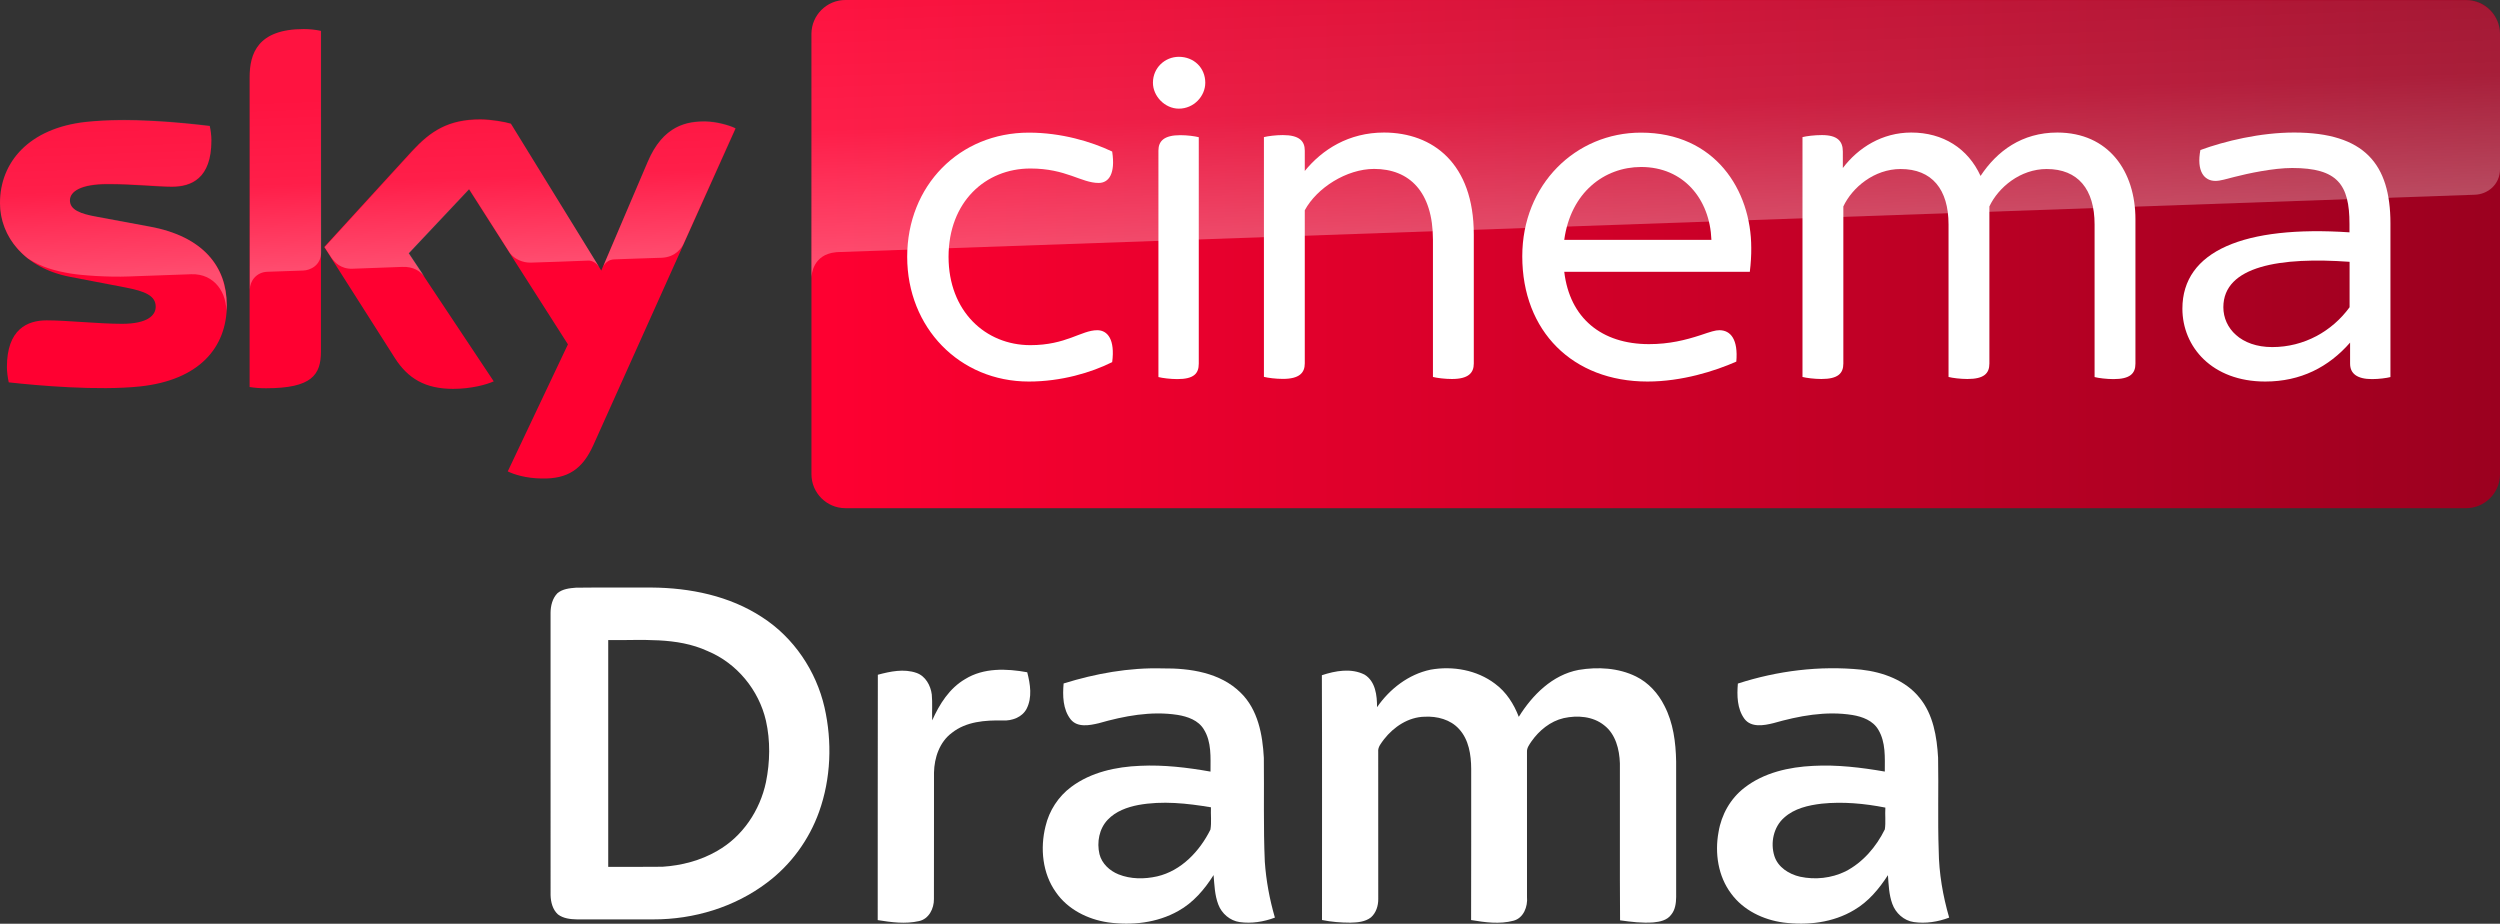 <svg enable-background="new 0 0 3690.3 500" version="1.1" viewBox="0 0 2459.8 908.88" xml:space="preserve" xmlns="http://www.w3.org/2000/svg">
<rect x="0" y="0" width="2459.8" height="908.88" fill="#333333" stroke="none"/>
<g transform="translate(-.039 -.04)">
	
		
		
		
		
		
		
		
		
	
	<g transform="translate(-15.061,-164.86)">
		<path d="m238.3 464.7c0 43-28 74.2-85.2 80.4-41.2 4.4-101-0.8-129.4-4-1-4.6-1.8-10.4-1.8-15 0-37.4 20.2-46 39.2-46 19.8 0 51 3.4 74 3.4 25.6 0 33.2-8.6 33.2-16.8 0-10.8-10.2-15.2-30-19l-54.2-10.4c-45-8.6-69-39.6-69-72.6 0-40 28.4-73.6 84.4-79.8 42.2-4.6 93.8 0.6 122 4 1 4.8 1.6 9.4 1.6 14.4 0 37.4-19.8 45.4-38.8 45.4-14.6 0-37.2-2.6-63.2-2.6-26.4 0-37.2 7.2-37.2 16 0 9.4 10.4 13.2 26.8 16.2l51.6 9.6c53.2 9.6 76 39.8 76 76.8m92.6 46c0 23-9 36.2-54 36.2-6 0-11.2-0.4-16.2-1.2v-304.8c0-23.2 7.8-47.4 53.2-47.4 5.8 0 11.6 0.6 17 1.8zm183.8 118c6 3 18 6.8 33.2 7 26.2 0.6 40.4-9.4 51-32.8l140-311.6c-5.8-3-18.6-6.6-29-6.8-18-0.4-42.2 3.2-57.6 40l-45.6 106.6-89-144.6c-5.8-1.8-19.8-4.2-30-4.2-31.6 0-49 11.6-67.2 31.2l-86.4 94.4 69.6 109.4c12.8 20 29.8 30.2 57.2 30.2 18 0 33-4.2 40-7.4l-83.8-126 59.4-63 97.4 152.6z" fill="#ff0031"/>
		
			<linearGradient id="b" x1="48.487" x2="270" y1="-677.75" y2="-677.75" gradientTransform="matrix(7.5,0,0,7.5,449.8,5498.1)" gradientUnits="userSpaceOnUse">
			<stop stop-color="#FF0031" offset="0"/>
			<stop stop-color="#9B001F" offset="1"/>
		</linearGradient>
		<path d="m2441.7 164.9h-1594.8c-18.4 0-33.4 15-33.4 33.4v433.2c0 18.4 15 33.4 33.4 33.4h1594.6c18.4 0 33.4-15 33.4-33.4v-433.4c-0.2-18.4-14.8-33.2-33.2-33.2" fill="url(#b)"/>
		
			<linearGradient id="c" x1="27.859" x2="32.301" y1="-1298.5" y2="-1298.5" gradientTransform="matrix(-1.316,-37.678,37.678,-1.316,49342,-231.2)" gradientUnits="userSpaceOnUse">
			<stop stop-color="#fff" offset="0"/>
			<stop stop-color="#fff" stop-opacity=".4" offset=".5"/>
			<stop stop-color="#fff" stop-opacity=".25" offset="1"/>
		</linearGradient>
		<path d="m260.9 240.9v209c0-8.4 6.4-17.2 17.2-17.6 7.6-0.2 28.8-1 35.2-1.2 7-0.2 17.6-5 17.8-17.8v-218c-5.4-1.2-11.2-1.8-17-1.8-45.4 0.2-53.2 24.2-53.2 47.4m160 72.8-86.4 94.4 7 10.8c3 4 8.8 10.8 20.4 10.4 4.2-0.2 45.8-1.6 49.2-1.8 10.8-0.4 17.6 4.2 21.8 9.8l-15.4-23.2 59.4-63 39.8 62.6c7.2 9.4 18 9.6 20.4 9.6 2 0 54.4-1.8 56.6-2 3.6-0.2 7.8 1.8 11 6.4l-86.6-140.8c-5.8-1.8-19.8-4.2-30-4.2-31.6-0.2-49 11.2-67.2 31m-321.4-29c-56 6.2-84.4 39.6-84.4 79.8 0 20.6 9.4 40.4 27.4 54.6 13.6 9 27.6 12.4 41.4 14.8 11.4 2 38 3.8 57.8 3 6.2-0.2 51.8-1.8 61.6-2.2 23.2-0.8 35.6 19 34.4 38.8v-1c0.2-2.6 0.4-5.2 0.4-7.8 0-37-22.8-67.2-75.8-77l-51.6-9.6c-16.6-2.8-26.8-6.8-26.8-16.2 0-8.8 11-16.2 37.2-16.2 26 0 48.6 2.6 63.2 2.6 19 0 38.8-8 38.8-45.4 0-5-0.6-9.6-1.6-14.4-20.2-2.4-52.6-5.8-84.8-5.8-12.6 0.2-25.2 0.8-37.2 2m552.6 39.8-44.2 104.2c0-0.2 2.8-8.2 11.4-8.6 0 0 43.6-1.6 46.8-1.6 14.2-0.6 19.8-10.2 21.4-13.4l51.2-114.2c-5.8-3-18.6-6.6-29-6.8h-2.2c-17.8 0.2-40.6 5-55.4 40.4" enable-background="new    " fill="url(#c)" opacity=".3"/>
		
			<linearGradient id="a" x1="45.702" x2="50.145" y1="-1282.4" y2="-1282.4" gradientTransform="matrix(-1.956,-56.026,56.026,-1.956,73584,443.87)" gradientUnits="userSpaceOnUse">
			<stop stop-color="#fff" offset="0"/>
			<stop stop-color="#fff" stop-opacity=".4" offset=".5"/>
			<stop stop-color="#fff" stop-opacity=".25" offset="1"/>
		</linearGradient>
		<path d="m846.9 164.9c-18.4 0-33.4 15-33.4 33.4v240.6-0.2c0-3.6 1.4-23.4 24-25.6 0 0 1.2-0.2 3.2-0.2 98.6-3.4 1609.4-56.4 1609.4-56.4 12.6-0.4 24.8-9.8 24.8-25.4v-132.6c0-18.4-15-33.4-33.4-33.4z" enable-background="new    " fill="url(#a)" opacity=".3" Googl="true"/>
		<g fill="#fff">
			<path d="m907.7 417.6c0-70.2 51.5-122.2 119.7-122.2 31.9 0 61.4 8.8 82 18.6 3.4 22.1-3.5 30.9-13.3 30.9-17.2 0-31.9-14.2-67.2-14.2-44.2 0-80.5 32.9-80.5 86.9 0 53.5 36.3 86.9 80.5 86.9 35.3 0 50.1-14.7 65.8-14.7 10.3 0 17.6 9.3 14.7 31.4-20.6 10.3-50.1 19.1-82 19.1-68.2 0-119.7-53-119.7-122.7"/>
			<path d="m2116.2 380.8v141.9c0 9.8-5.4 15.2-21.6 15.2-6.9 0-14.7-1-18.6-2v-150.2c0-34.4-16.2-54.5-47.1-54.5-26 0-47.6 18.1-56.4 36.8v154.6c0 9.8-5.4 15.2-21.6 15.2-6.9 0-14.7-1-18.6-2v-150.1c0-34.4-16.2-54.5-47.1-54.5-26 0-47.6 18.1-56.4 36.8v154.6c0 9.8-5.4 15.2-21.6 15.2-6.8 0-14.7-1-18.6-2v-236c3.9-1 11.8-2 19.1-2 15.2 0 20.6 5.9 20.6 16.2v16.2c15.2-20.1 38.8-34.9 67.3-34.9 31.4 0 55.9 15.7 68.2 42.7 16.2-24.5 40.7-42.7 75.6-42.7 50.3 0.1 76.8 37.9 76.8 85.5"/>
			<path d="m1736.8 432.3h-182.6c5.4 45.7 36.8 71.2 83.4 71.2 20.1 0 35.8-4 50.6-8.8 10.3-3.5 14.7-4.9 18.6-4.9 11.3 0 18.6 9.3 16.7 30.9-21.1 9.3-53.5 19.6-87.4 19.6-73.6 0-123.2-49.5-123.2-123.2 0-70.7 52.6-121.7 116.8-121.7 72.7 0 108.5 56.4 108.5 113.4 0.1 6.9-0.4 15.2-1.4 23.5m-182.6-31.4h144.8c-1.5-40.2-27.5-71.7-69.2-71.7-36.3 0.1-69.2 25.1-75.6 71.7"/>
			<path d="m1465.2 395.5v127.1c0 9.3-5.4 15.2-21.6 15.2-6.8 0-14.7-1-18.6-2v-135c0-47.1-23.1-69.7-57.9-69.7-27 0-56.4 18.7-68.2 40.7v150.7c0 9.3-5.4 15.2-21.6 15.2-6.9 0-14.7-1-18.6-2v-235.9c3.9-1 11.8-2 18.6-2 16.2 0 21.6 5.9 21.6 15.2v20.1c17.2-21.1 43.2-37.8 78-37.8 48.1 0.1 88.3 30.5 88.3 100.2"/>
			<path d="m2367.1 384.7v151.2c-3.9 1-11.3 2-18.1 2-14.7 0-21.6-5.4-21.6-15.2v-20.7c-21.1 24.1-48.6 38.3-83.5 38.3-52.5 0-81.5-34.3-81.5-71.7 0-56.9 60.9-82 164.4-75.1v-8.3c0-38.8-11.8-55-56.4-55-18.6 0-43.7 5.4-56.9 8.8-7.9 2-13.8 3.9-18.6 3.9-11.3 0-18.7-9.8-14.8-30.4 24.1-8.8 58.9-17.2 92.3-17.2 69.2 0.1 94.7 31 94.7 89.4m-40.2 82.5v-44.7c-67.7-4.9-124.2 3.9-124.2 44.7 0 20.6 17.2 39.2 48.1 39.2 31.4 0 58.9-15.6 76.1-39.2"/>
			<path d="m1149.5 246.3c0-14.7 11.8-25.5 25.5-25.5 14.8 0 26 10.8 26 25.5 0 13.3-11.3 25.5-26 25.5-13.7 0-25.5-12.2-25.5-25.5m5.4 289.6v-222.8c0-9.3 5.4-15.2 21.6-15.2 6.9 0 14.2 1 18.1 2v222.8c0 9.8-4.9 15.2-21.1 15.2-6.8 0-14.6-1-18.6-2"/>
		</g>
	</g>
</g>
<g transform="matrix(1.829 0 0 1.829 498.29 560.74)" fill="#fff"><path d="m37.38 9.57c13.55-0.18 27.11-0.01 40.67-0.08 20.72 0.14 42.01 4.46 59.53 15.98 17.01 10.95 29.04 28.88 33.54 48.53 4.18 18.48 3.47 38.22-2.92 56.12-5.38 15.06-15.18 28.52-27.99 38.11-17.44 13.22-39.41 19.83-61.2 19.78-13.67-0.02-27.34-0.01-41.01 0-3.54-0.07-7.37-0.46-10.28-2.68-2.87-2.58-3.88-6.65-3.97-10.38 0-50.63 0-101.27-0.01-151.91 0.04-3.76 1.01-7.77 3.72-10.52 2.75-2.3 6.49-2.68 9.92-2.95m17.38 28.19c-0.01 40.66-0.02 81.33 0 121.99 9.75-0.04 19.5 0.08 29.24-0.06 10.2-0.67 20.41-3.31 29.28-8.47 13.73-7.69 23.13-21.82 26.34-37.07 2.19-10.84 2.41-22.22-0.02-33.04-3.81-16.47-15.62-30.9-31.29-37.41-16.78-7.76-35.63-5.7-53.55-5.94z"/><path d="m299.74 61.09c17.2-5.34 35.19-8.61 53.25-8.1 14.75-0.16 31.09 2.24 42.01 13.1 9.3 9.06 11.79 22.55 12.45 35 0.22 18.62-0.29 37.25 0.52 55.86 0.7 10.19 2.58 20.29 5.43 30.1-6.01 2.27-12.57 3.3-18.96 2.41-5.19-0.74-9.66-4.58-11.48-9.44-1.95-5.04-2.08-10.53-2.55-15.85-4.83 7.69-10.95 14.87-18.99 19.31-11.41 6.44-25.05 7.92-37.87 6.12-10.88-1.61-21.63-7-27.97-16.22-7.24-10.13-8.54-23.55-5.59-35.42 1.96-8.43 6.91-16.08 13.87-21.23 10.61-7.92 24.07-10.82 37.08-11.34 12.67-0.6 25.35 0.91 37.82 3.12-0.02-7.63 0.65-15.9-3.57-22.67-2.93-4.96-8.78-6.96-14.16-7.84-14.27-2.2-28.7 0.58-42.42 4.49-4.89 1.15-11.39 2.44-15.04-2.03-4.28-5.41-4.4-12.81-3.83-19.37m40.2 65.38c-6.03 1.16-12.16 3.37-16.47 7.93-4.62 4.84-5.94 12.13-4.44 18.51 1.27 5.09 5.48 8.96 10.23 10.87 6.57 2.64 13.96 2.63 20.8 1.09 12.98-3 22.93-13.58 28.67-25.18 0.65-3.93 0.09-7.99 0.27-11.98-12.87-2.15-26.12-3.6-39.06-1.24z"/><path d="m468.35 73.86c6.78-9.83 16.97-17.72 28.8-20.19 11.93-2.13 24.91 0.17 34.68 7.57 6.01 4.41 10.16 10.92 12.77 17.81 7.31-11.77 18.09-22.59 32.2-25.25 10.29-1.72 21.38-1.14 30.87 3.54 6.71 3.31 11.95 9.1 15.27 15.75 4.79 9.18 6.12 19.71 6.31 29.94 0.01 24.32-0.01 48.63 0.01 72.94-0.05 3.34-0.49 6.94-2.73 9.58-2.18 2.96-6.02 3.75-9.46 4.08-6.02 0.45-12.05-0.27-17.99-1.12-0.19-28.16-0.01-56.32-0.09-84.48-0.25-7.46-2.28-15.69-8.48-20.45-6.04-4.87-14.4-5.45-21.73-3.85-7.21 1.67-13.26 6.65-17.43 12.62-1.1 1.67-2.45 3.41-2.34 5.52 0 26.02-0.04 52.04 0.01 78.06 0.49 5.16-1.82 11.38-7.3 12.8-7.43 1.97-15.3 0.88-22.77-0.37 0.12-27.11 0.01-54.22 0.05-81.33-0.04-7.53-1.25-15.73-6.57-21.47-4.61-5.09-11.78-6.93-18.45-6.58-8.75 0.16-16.62 5.42-21.87 12.13-1.44 2.03-3.42 4.11-3.13 6.8 0.04 26.37 0.01 52.73 0.02 79.1 0.05 3.62-1.14 7.44-3.9 9.9-3.13 2.47-7.3 2.77-11.13 2.86-5.1-0.01-10.23-0.4-15.23-1.43-0.02-43.89 0.1-87.79-0.07-131.68 7.28-2.42 15.84-3.95 22.97-0.32 5.9 3.63 6.73 11.23 6.71 17.52z"/><path d="m662.46 61.14c21.33-6.89 44.04-9.73 66.37-7.48 11.7 1.33 23.81 5.69 31.37 15.14 7.38 8.98 9.32 20.95 9.97 32.21 0.32 16.65-0.25 33.32 0.33 49.97 0.13 12.21 2.24 24.36 5.63 36.07-6.02 2.28-12.61 3.31-19 2.4-5.35-0.73-9.83-4.84-11.61-9.84-1.78-4.92-1.96-10.23-2.33-15.4-4.75 7.36-10.55 14.33-18.21 18.77-11.34 6.81-25.14 8.38-38.08 6.71-10.81-1.46-21.51-6.6-28.05-15.55-7.05-9.35-8.89-21.82-6.78-33.16 1.51-9.27 6.4-18.02 13.9-23.77 10.46-8.17 23.99-11.17 37.01-11.79 12.9-0.69 25.82 0.87 38.52 3.07 0.01-7.57 0.57-15.78-3.5-22.53-2.86-4.91-8.58-7.02-13.91-7.9-14.29-2.3-28.78 0.47-42.53 4.38-5.1 1.28-11.95 2.51-15.59-2.35-3.95-5.41-4.04-12.55-3.51-18.95m45.05 64.62c-7.14 0.85-14.69 2.55-20.17 7.53-5.7 4.99-7.47 13.51-5.25 20.6 1.9 6.07 7.88 9.82 13.81 11.16 8.14 1.76 16.9 0.8 24.4-2.84 9.4-4.82 16.61-13.26 21.22-22.64 0.57-3.86 0.03-7.81 0.28-11.7-11.25-2.21-22.85-3.29-34.29-2.11z"/><path d="m199.8 56.4c6.73-1.79 14.05-3.37 20.84-0.97 4.83 1.71 7.57 6.76 8.18 11.61 0.43 4.62 0.02 9.27 0.23 13.9 3.88-8.72 9.25-17.26 17.7-22.19 9.95-6.17 22.31-5.72 33.42-3.68 1.63 6.37 2.79 13.56-0.35 19.66-2.41 4.59-7.88 6.53-12.83 6.28-9.42-0.21-19.66 0.53-27.34 6.63-6.64 4.9-9.47 13.37-9.64 21.36-0.05 22.7 0.04 45.4-0.04 68.1 0.07 5.04-2.7 10.69-8.01 11.82-7.3 1.67-14.92 0.65-22.23-0.53 0.08-44-0.06-87.99 0.07-131.99z"/></g></svg>
